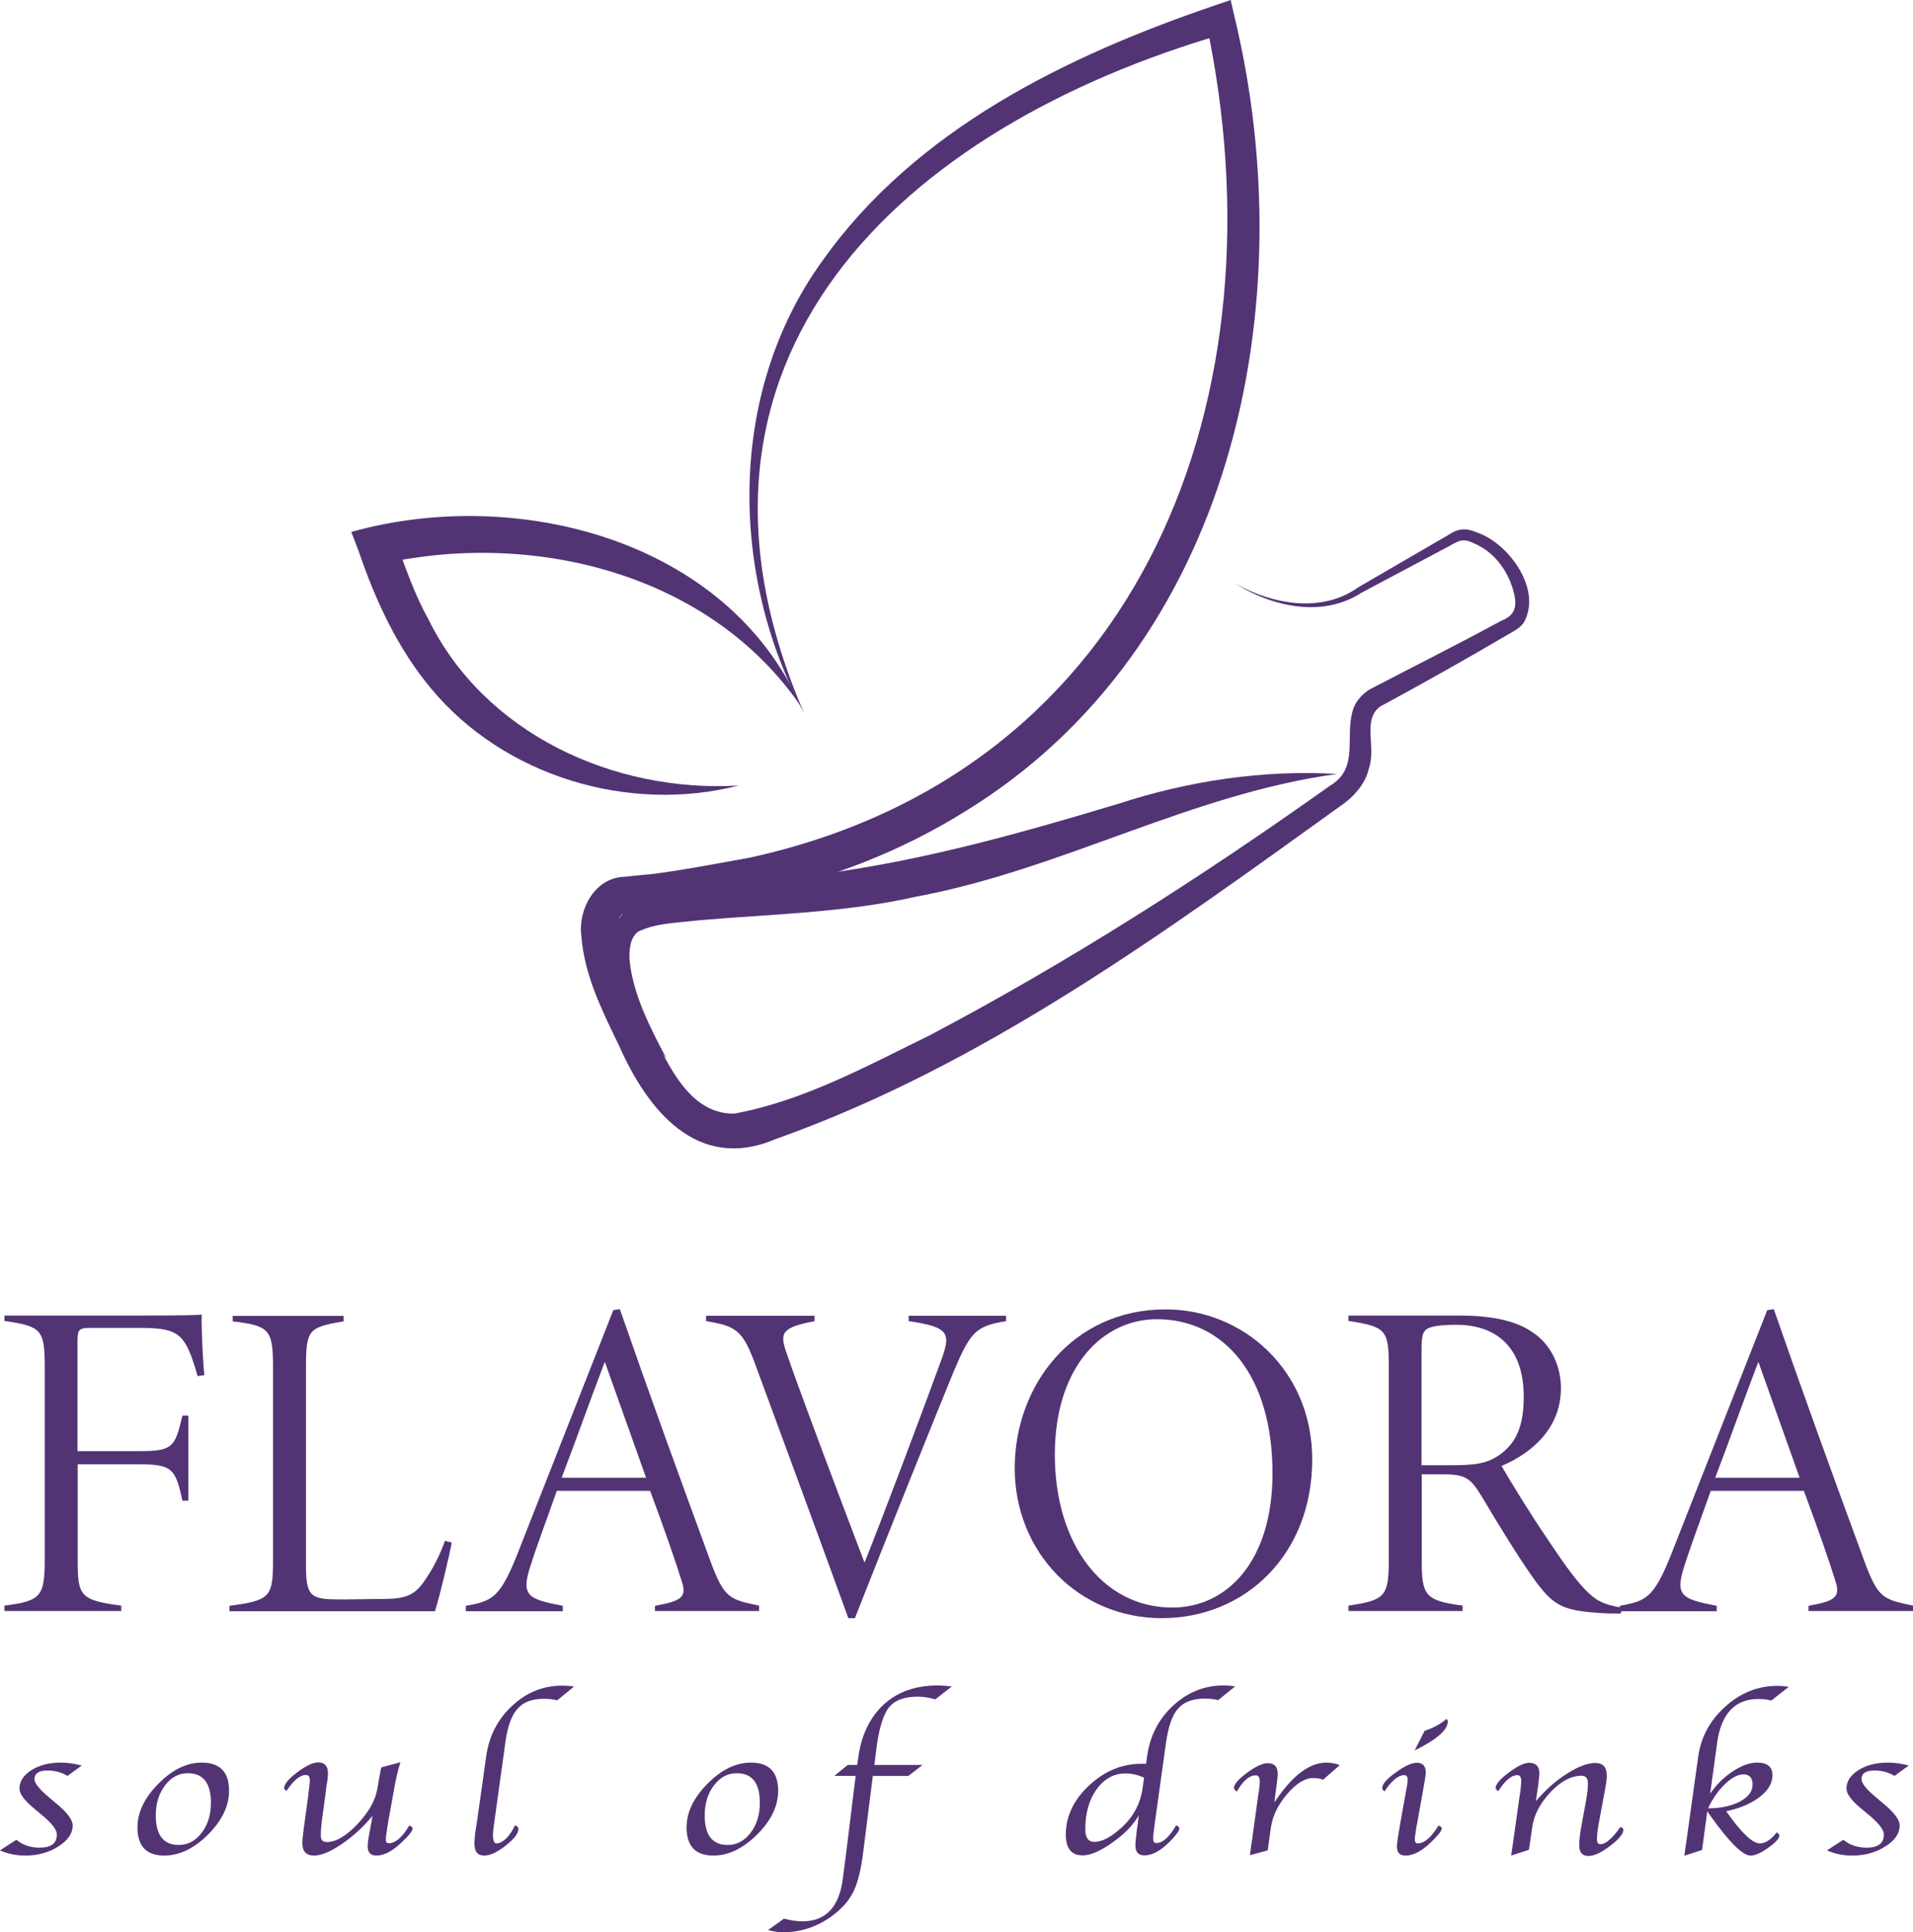 <?xml version="1.0" encoding="UTF-8"?>
<svg id="_Слой_2" data-name="Слой 2" xmlns="http://www.w3.org/2000/svg" viewBox="0 0 99.22 100.19">
  <defs>
    <style>
      .cls-1 {
        fill: #523475;
      }
    </style>
  </defs>
  <g id="_Слой_1-2" data-name="Слой 1">
    <g id="Layer_1" data-name="Layer 1">
      <g>
        <g>
          <path class="cls-1" d="m10.25,71.35c-.12-.4-.19-.66-.34-1.06-.48-1.23-.94-1.44-2.69-1.44h-2.48c-.65,0-.72.07-.72.71v5.68h3.15c1.78,0,1.9-.17,2.29-1.84h.31v4.41h-.31c-.36-1.7-.55-1.89-2.33-1.89h-3.1v4.95c0,1.86.1,2.1,2.26,2.38v.28H.23v-.28c1.88-.24,2.09-.47,2.09-2.38v-10c0-1.93-.17-2.1-2.09-2.38v-.28h7.1c2.24,0,2.86-.02,3.13-.05-.02.61.05,2.26.14,3.14l-.35.05Z"/>
          <path class="cls-1" d="m23.43,79.98c-.12.66-.6,2.71-.87,3.56h-10.66v-.28c2.14-.28,2.26-.47,2.26-2.4v-10.02c0-1.93-.22-2.1-2.09-2.33v-.28h5.75v.28c-1.78.31-1.95.4-1.95,2.33v10.35c0,1.67.29,1.74,1.9,1.74.46,0,1.2-.02,1.61-.02,1.42,0,2-.02,2.62-.92.41-.59.75-1.2,1.08-2.1l.35.09Z"/>
          <path class="cls-1" d="m33.97,83.54v-.28c1.32-.24,1.68-.42,1.39-1.27-.31-1.01-.91-2.73-1.64-4.69h-4.84c-.53,1.51-.99,2.71-1.35,3.84-.53,1.6-.17,1.77,1.66,2.12v.28h-5.03v-.28c1.35-.24,1.76-.4,2.65-2.62l5-12.71.34-.05c1.49,4.29,3.06,8.61,4.67,12.99.75,2.05,1.03,2.05,2.55,2.38v.28h-5.4Zm-2.6-12.93c-.77,2-1.49,4.06-2.24,6.01h4.38l-2.14-6.01Z"/>
          <path class="cls-1" d="m52.18,68.5c-1.61.26-1.85.59-2.72,2.62-.75,1.82-3.32,8.2-5.12,12.78h-.34c-1.59-4.39-3.22-8.79-4.81-13.11-.67-1.84-1.01-2.03-2.57-2.29v-.28h5.63v.28c-1.61.31-1.8.57-1.52,1.46.6,1.82,3.51,9.5,4.11,11.06.96-2.4,2.84-7.38,3.95-10.42.53-1.44.51-1.79-1.66-2.1v-.28h5.05v.28Z"/>
          <path class="cls-1" d="m60.46,67.89c4.04,0,7.6,3.18,7.6,7.78,0,4.95-3.49,8.23-7.8,8.23s-7.63-3.4-7.63-7.78c0-4.27,2.99-8.23,7.83-8.23Zm-.46.51c-2.79,0-5.29,2.45-5.29,7.03s2.45,7.92,6.09,7.92c2.84,0,5.2-2.4,5.2-6.96,0-5.09-2.53-7.99-6-7.99Z"/>
          <path class="cls-1" d="m84.06,83.66c-.19,0-.77,0-.94-.02-2.02-.12-2.5-.35-3.46-1.63-.79-1.08-1.95-2.97-2.79-4.39-.63-1.04-.89-1.18-2.12-1.18h-1.01v4.48c0,1.82.19,2.07,2.12,2.33v.28h-5.92v-.28c1.88-.28,2.09-.47,2.09-2.33v-10.14c0-1.82-.17-2-2.09-2.29v-.28h5.75c1.64,0,2.94.26,3.8.87.87.57,1.47,1.63,1.47,2.9,0,1.93-1.32,3.28-3.08,4.03.46.8,1.56,2.59,2.29,3.65.82,1.23,1.44,2.12,2,2.71.6.64,1.01.83,1.97.99l-.08.3Zm-8.86-7.69c1.2,0,1.88-.05,2.55-.52.96-.66,1.28-1.63,1.28-3.04,0-2.57-1.44-3.72-3.49-3.72-.89,0-1.32.09-1.52.21-.22.14-.29.35-.29,1.11v5.96h1.47Z"/>
          <path class="cls-1" d="m93.8,83.54v-.28c1.32-.24,1.68-.42,1.4-1.27-.31-1.01-.91-2.73-1.64-4.69h-4.83c-.53,1.51-.99,2.71-1.35,3.84-.53,1.6-.17,1.77,1.66,2.12v.28h-5.03v-.28c1.35-.24,1.76-.4,2.65-2.62l5-12.71.34-.05c1.49,4.29,3.06,8.61,4.67,12.99.74,2.05,1.03,2.05,2.55,2.38v.28h-5.42Zm-2.6-12.93c-.77,2-1.49,4.06-2.24,6.01h4.38l-2.14-6.01Z"/>
        </g>
        <g>
          <path class="cls-1" d="m0,95.94l.85-.55c.32.27.73.41,1.21.41.59,0,.89-.23.89-.68,0-.25-.27-.6-.82-1.05l-.35-.29c-.52-.43-.77-.77-.77-1.04,0-.38.21-.7.62-.96s.92-.39,1.53-.39c.33,0,.69.05,1.08.15l-.74.54c-.31-.19-.66-.28-1.04-.28-.45,0-.67.15-.67.45,0,.21.25.52.75.94l.38.32c.57.47.85.85.85,1.14,0,.41-.25.78-.75,1.09-.5.32-1.07.47-1.72.47-.46,0-.9-.09-1.3-.27Z"/>
          <path class="cls-1" d="m8.52,96.21c-.93,0-1.39-.49-1.39-1.46,0-.78.36-1.54,1.09-2.27.72-.73,1.47-1.09,2.25-1.09.94,0,1.41.49,1.41,1.46,0,.79-.36,1.54-1.09,2.27-.72.72-1.48,1.09-2.27,1.09Zm.75-.55c.47,0,.87-.21,1.19-.63s.48-.94.48-1.56c0-1.02-.4-1.53-1.2-1.53-.47,0-.86.21-1.18.63s-.48.94-.48,1.56c0,1.02.4,1.53,1.19,1.53Z"/>
          <path class="cls-1" d="m19.32,94.15c-.47.57-1,1.06-1.59,1.46s-1.07.6-1.44.6c-.41,0-.61-.22-.61-.65,0-.16.03-.42.08-.79l.22-1.61s.01-.12.03-.28l.04-.32c.01-.09.02-.18.02-.25,0-.19-.07-.28-.2-.28-.31,0-.65.28-1.01.83-.08-.05-.12-.1-.12-.16,0-.2.23-.47.68-.81.45-.34.82-.51,1.08-.51.34,0,.51.19.51.56,0,.09-.01.19-.02.31l-.06.38-.05.41-.19,1.4c-.03.24-.05.48-.05.73,0,.23.1.34.31.34.46,0,.99-.3,1.57-.91.58-.61.93-1.21,1.04-1.8l.21-1.16,1-.27c-.12.38-.2.72-.26,1.01l-.37,2.05c-.02.12-.04.23-.05.31l-.04.27c-.03.17-.04.28-.04.35,0,.14.05.21.15.21.35,0,.71-.31,1.07-.92.11.05.17.1.17.16,0,.11-.18.35-.54.69-.48.47-.93.71-1.34.71-.3,0-.45-.16-.45-.48,0-.1.01-.24.04-.41l.07-.39c.04-.21.06-.36.08-.43l.06-.35Z"/>
          <path class="cls-1" d="m26.71,94.64c.12.05.18.1.18.18,0,.24-.22.53-.66.87-.44.35-.81.52-1.11.52-.34,0-.51-.2-.51-.59,0-.24.02-.48.06-.73l.07-.44.48-3.41c.15-1.04.6-1.91,1.35-2.6.75-.7,1.61-1.04,2.59-1.04.24,0,.44.02.61.05l-.87.71c-.19-.05-.42-.08-.68-.08-.62,0-1.08.17-1.38.52-.31.34-.52.93-.63,1.75l-.57,4.11c-.05.32-.07.54-.07.68,0,.29.06.44.19.44.15,0,.33-.1.53-.29.17-.2.32-.42.42-.65Z"/>
          <path class="cls-1" d="m37,96.21c-.93,0-1.39-.49-1.39-1.46,0-.78.36-1.54,1.09-2.27.72-.73,1.47-1.09,2.25-1.09.94,0,1.41.49,1.41,1.46,0,.79-.36,1.54-1.09,2.27-.73.72-1.48,1.09-2.27,1.09Zm.74-.55c.47,0,.87-.21,1.19-.63s.48-.94.48-1.56c0-1.02-.4-1.53-1.2-1.53-.47,0-.86.21-1.18.63s-.48.94-.48,1.56c0,1.02.4,1.53,1.19,1.53Z"/>
          <path class="cls-1" d="m45.27,92.08l-.5,3.96c-.11.9-.28,1.58-.51,2.05s-.61.89-1.13,1.27c-.76.55-1.61.83-2.56.83-.19,0-.43-.04-.73-.12l.82-.59c.35.09.67.14.95.14,1.21,0,1.91-.73,2.1-2.19l.16-1.22.51-4.13h-1.11l.7-.57h.49l.04-.28c.15-1.21.59-2.15,1.31-2.83.73-.68,1.67-1.01,2.82-1.01.22,0,.46.02.74.05l-.86.67c-.31-.09-.61-.14-.91-.14-.71,0-1.21.19-1.51.58-.3.39-.52,1.14-.65,2.24l-.09.72h2.5l-.74.57h-1.84Z"/>
          <path class="cls-1" d="m59.44,91.46l.06-.42c.15-1.05.6-1.92,1.35-2.61s1.62-1.04,2.6-1.04c.23,0,.44.02.61.05l-.88.71c-.19-.05-.42-.08-.69-.08-.62,0-1.08.17-1.38.51-.31.34-.51.93-.63,1.75l-.57,4.09-.04.31c-.04.28-.06.48-.06.59,0,.16.05.24.16.24.34,0,.68-.31,1.03-.92.11.05.17.1.17.16,0,.12-.17.35-.5.69-.47.47-.9.71-1.31.71-.32,0-.47-.17-.47-.52,0-.13.02-.38.07-.76l.06-.43.04-.36c-.28.49-.73.96-1.36,1.4-.63.45-1.14.67-1.55.67-.58,0-.87-.36-.87-1.08,0-.94.4-1.79,1.2-2.54.8-.75,1.71-1.13,2.71-1.13.06,0,.14,0,.25,0Zm-.1.71c-.34-.15-.66-.22-.95-.22-.61,0-1.11.27-1.51.82-.4.55-.59,1.25-.59,2.09,0,.42.16.64.47.64.38,0,.82-.22,1.33-.67.66-.57,1.05-1.27,1.17-2.11l.08-.55Z"/>
          <path class="cls-1" d="m66.1,93.45c.91-1.38,1.81-2.06,2.7-2.06.23,0,.46.04.69.13l-.87.76c-.13-.06-.3-.09-.51-.09-.43,0-.88.28-1.35.83s-.75,1.12-.84,1.72l-.17,1.2-.92.25.02-.15.04-.32.05-.32.32-2.33.04-.25c.03-.19.04-.35.04-.47,0-.2-.07-.3-.21-.3-.33,0-.66.28-.98.84-.1-.06-.15-.13-.15-.19.01-.2.24-.46.69-.79s.8-.49,1.06-.49c.35,0,.52.18.52.55,0,.09-.01.21-.03.36l-.04.34-.06.41-.04.37Z"/>
          <path class="cls-1" d="m74.61,94.65c.11.05.17.1.17.15,0,.12-.18.35-.54.7-.48.47-.93.71-1.34.71-.3,0-.45-.16-.45-.47,0-.13.06-.55.18-1.23l.24-1.33.06-.34.05-.27c.02-.11.03-.21.03-.29,0-.16-.06-.24-.17-.24-.32,0-.66.28-1.03.84-.08-.06-.12-.11-.12-.17,0-.2.23-.47.69-.8.46-.34.83-.51,1.11-.51.31,0,.46.17.46.51,0,.07-.02.2-.05.4l-.06.33s-.03.16-.07.4l-.25,1.4-.06.31c-.05.31-.08.52-.08.62,0,.14.05.21.15.21.36-.01.71-.32,1.08-.93Zm-1.24-3.89l.52-1.02c.46-.15.84-.36,1.14-.62.04.05.06.09.06.14,0,.44-.58.94-1.72,1.5Z"/>
          <path class="cls-1" d="m79.3,95.91l-.92.3.02-.14.05-.36.05-.34.32-2.27.04-.26c.02-.2.04-.37.04-.49,0-.21-.07-.31-.2-.31-.31,0-.64.28-.99.83-.09-.06-.14-.12-.14-.16,0-.2.23-.46.68-.8.45-.34.81-.51,1.06-.51.35,0,.53.18.53.54,0,.09-.01.21-.03.37l-.05.4-.05.33-.05.35c.49-.58,1.02-1.05,1.6-1.42.58-.37,1.07-.56,1.48-.56s.6.22.6.66c0,.13-.02.33-.07.6l-.34,1.83c-.07.37-.1.65-.1.87,0,.17.06.25.17.25.28,0,.63-.3,1.05-.9.1.05.15.1.15.15,0,.21-.23.49-.69.84s-.83.52-1.12.52c-.32,0-.48-.18-.48-.55,0-.27.04-.64.13-1.11l.22-1.19c.07-.39.1-.69.1-.92,0-.26-.11-.39-.34-.39-.52,0-1.06.28-1.6.85s-.86,1.18-.95,1.83l-.17,1.16Z"/>
          <path class="cls-1" d="m88.7,93c.31-.46.7-.84,1.16-1.15.47-.31.89-.46,1.28-.46.53,0,.79.22.79.65s-.22.79-.66,1.13-1.02.59-1.74.74c.78,1.11,1.36,1.67,1.75,1.67.28,0,.57-.19.87-.57.09.06.14.11.14.16,0,.15-.19.36-.57.63s-.68.41-.91.41c-.41.02-1.11-.68-2.11-2.08l-.15-.22-.27,2.01-.92.3.02-.14.05-.36.05-.34.6-4.3c.14-1.02.61-1.88,1.41-2.6.8-.72,1.7-1.07,2.7-1.07.21,0,.4.02.59.05l-.91.71c-.23-.06-.46-.08-.66-.08-1.22,0-1.94.76-2.15,2.28l-.36,2.63Zm-.11.76c.66,0,1.21-.12,1.65-.35.44-.24.66-.53.66-.88s-.16-.53-.47-.53c-.29,0-.61.17-.96.5-.34.33-.64.75-.88,1.26Z"/>
          <path class="cls-1" d="m94.76,95.94l.85-.55c.32.27.73.41,1.21.41.59,0,.89-.23.89-.68,0-.25-.27-.6-.82-1.05l-.35-.29c-.52-.43-.77-.77-.77-1.04,0-.38.21-.7.62-.96s.92-.39,1.53-.39c.33,0,.69.05,1.08.15l-.74.54c-.31-.19-.66-.28-1.04-.28-.45,0-.67.15-.67.45,0,.21.25.52.75.94l.38.32c.57.47.85.85.85,1.14,0,.41-.25.78-.75,1.09-.5.32-1.07.47-1.72.47-.47,0-.9-.09-1.3-.27Z"/>
        </g>
        <g>
          <g>
            <path class="cls-1" d="m38.31,40.73c-5.69,1.46-12.17-.47-15.96-5.04-1.73-2.07-2.89-4.59-3.75-7.12l-.38-.99c8.57-2.4,19.49.39,23.31,9.03-4.73-6.89-13.88-9.12-21.7-7.38l.68-1.25c.47,1.34.99,2.84,1.69,4.09,2.91,5.96,9.61,9.04,16.11,8.66h0Z"/>
            <path class="cls-1" d="m41.71,36.99c-3.88-7.21-3.98-16.63.92-23.43C47.46,6.72,55.33,2.89,63.04.27l.79-.27.19.83c3.63,15.01-.08,32.72-13.96,41.24-3.33,2.07-6.99,3.5-10.82,4.29l-3.78.65c-.8.16-2.76.24-3.2.4-.15.12-.27.49-.24,1,.14,1.72.95,3.36,1.72,4.97.95,1.89,2.04,4.4,4.35,4.36,3.58-.66,6.86-2.46,10.13-4.06,7.19-3.79,14.12-8.22,20.76-12.94,1.56-.92.72-2.54,1.22-4.02.16-.42.49-.76.85-.98,2.26-1.18,4.56-2.33,6.81-3.55.8-.31.85-.84.6-1.67-.32-1.02-.99-1.9-1.97-2.33-.6-.3-.79-.18-1.35.14l-1.51.8-3.01,1.6c-2.03,1.32-4.63.73-6.55-.47,1.94,1.08,4.47,1.55,6.38.19l2.96-1.72,1.48-.86c.26-.13.45-.32.85-.41.43-.06.69.09.98.19,1.58.61,3.26,2.92,2.32,4.62-.23.34-.6.49-.81.62-2.14,1.26-4.6,2.64-6.66,3.75-.93.71-.17,2.1-.58,3.23-.16.75-.77,1.42-1.3,1.8-9.24,6.64-18.64,13.55-29.46,17.39-4.08,1.74-6.66-1.53-8.13-4.86-.86-1.78-1.8-3.63-1.95-5.7-.17-1.37.72-3.01,2.25-3.04l.97-.1c1.2-.08,4.28-.67,5.51-.89,20.56-4.5,27.77-24.18,23.68-43.29l.97.56c-16.81,4.86-29.79,16.9-21.82,35.25h0Z"/>
          </g>
          <path class="cls-1" d="m34.57,54.89c-1.51-1.82-4.26-5.24-2.25-7.53,1.08-.84,2.5-.92,3.69-1.18,1.89-.34,3.77-.53,5.66-.75,5.58-.63,10.97-2.14,16.35-3.76,3.62-1.18,7.52-1.77,11.33-1.54-7.58,1.03-14.28,4.95-21.78,6.35-3.72.85-7.57.91-11.36,1.24-1.09.13-2.22.14-3.12.59-.39.3-.46.87-.44,1.43.16,1.78,1.07,3.55,1.92,5.15h0Z"/>
        </g>
      </g>
    </g>
  </g>
</svg>